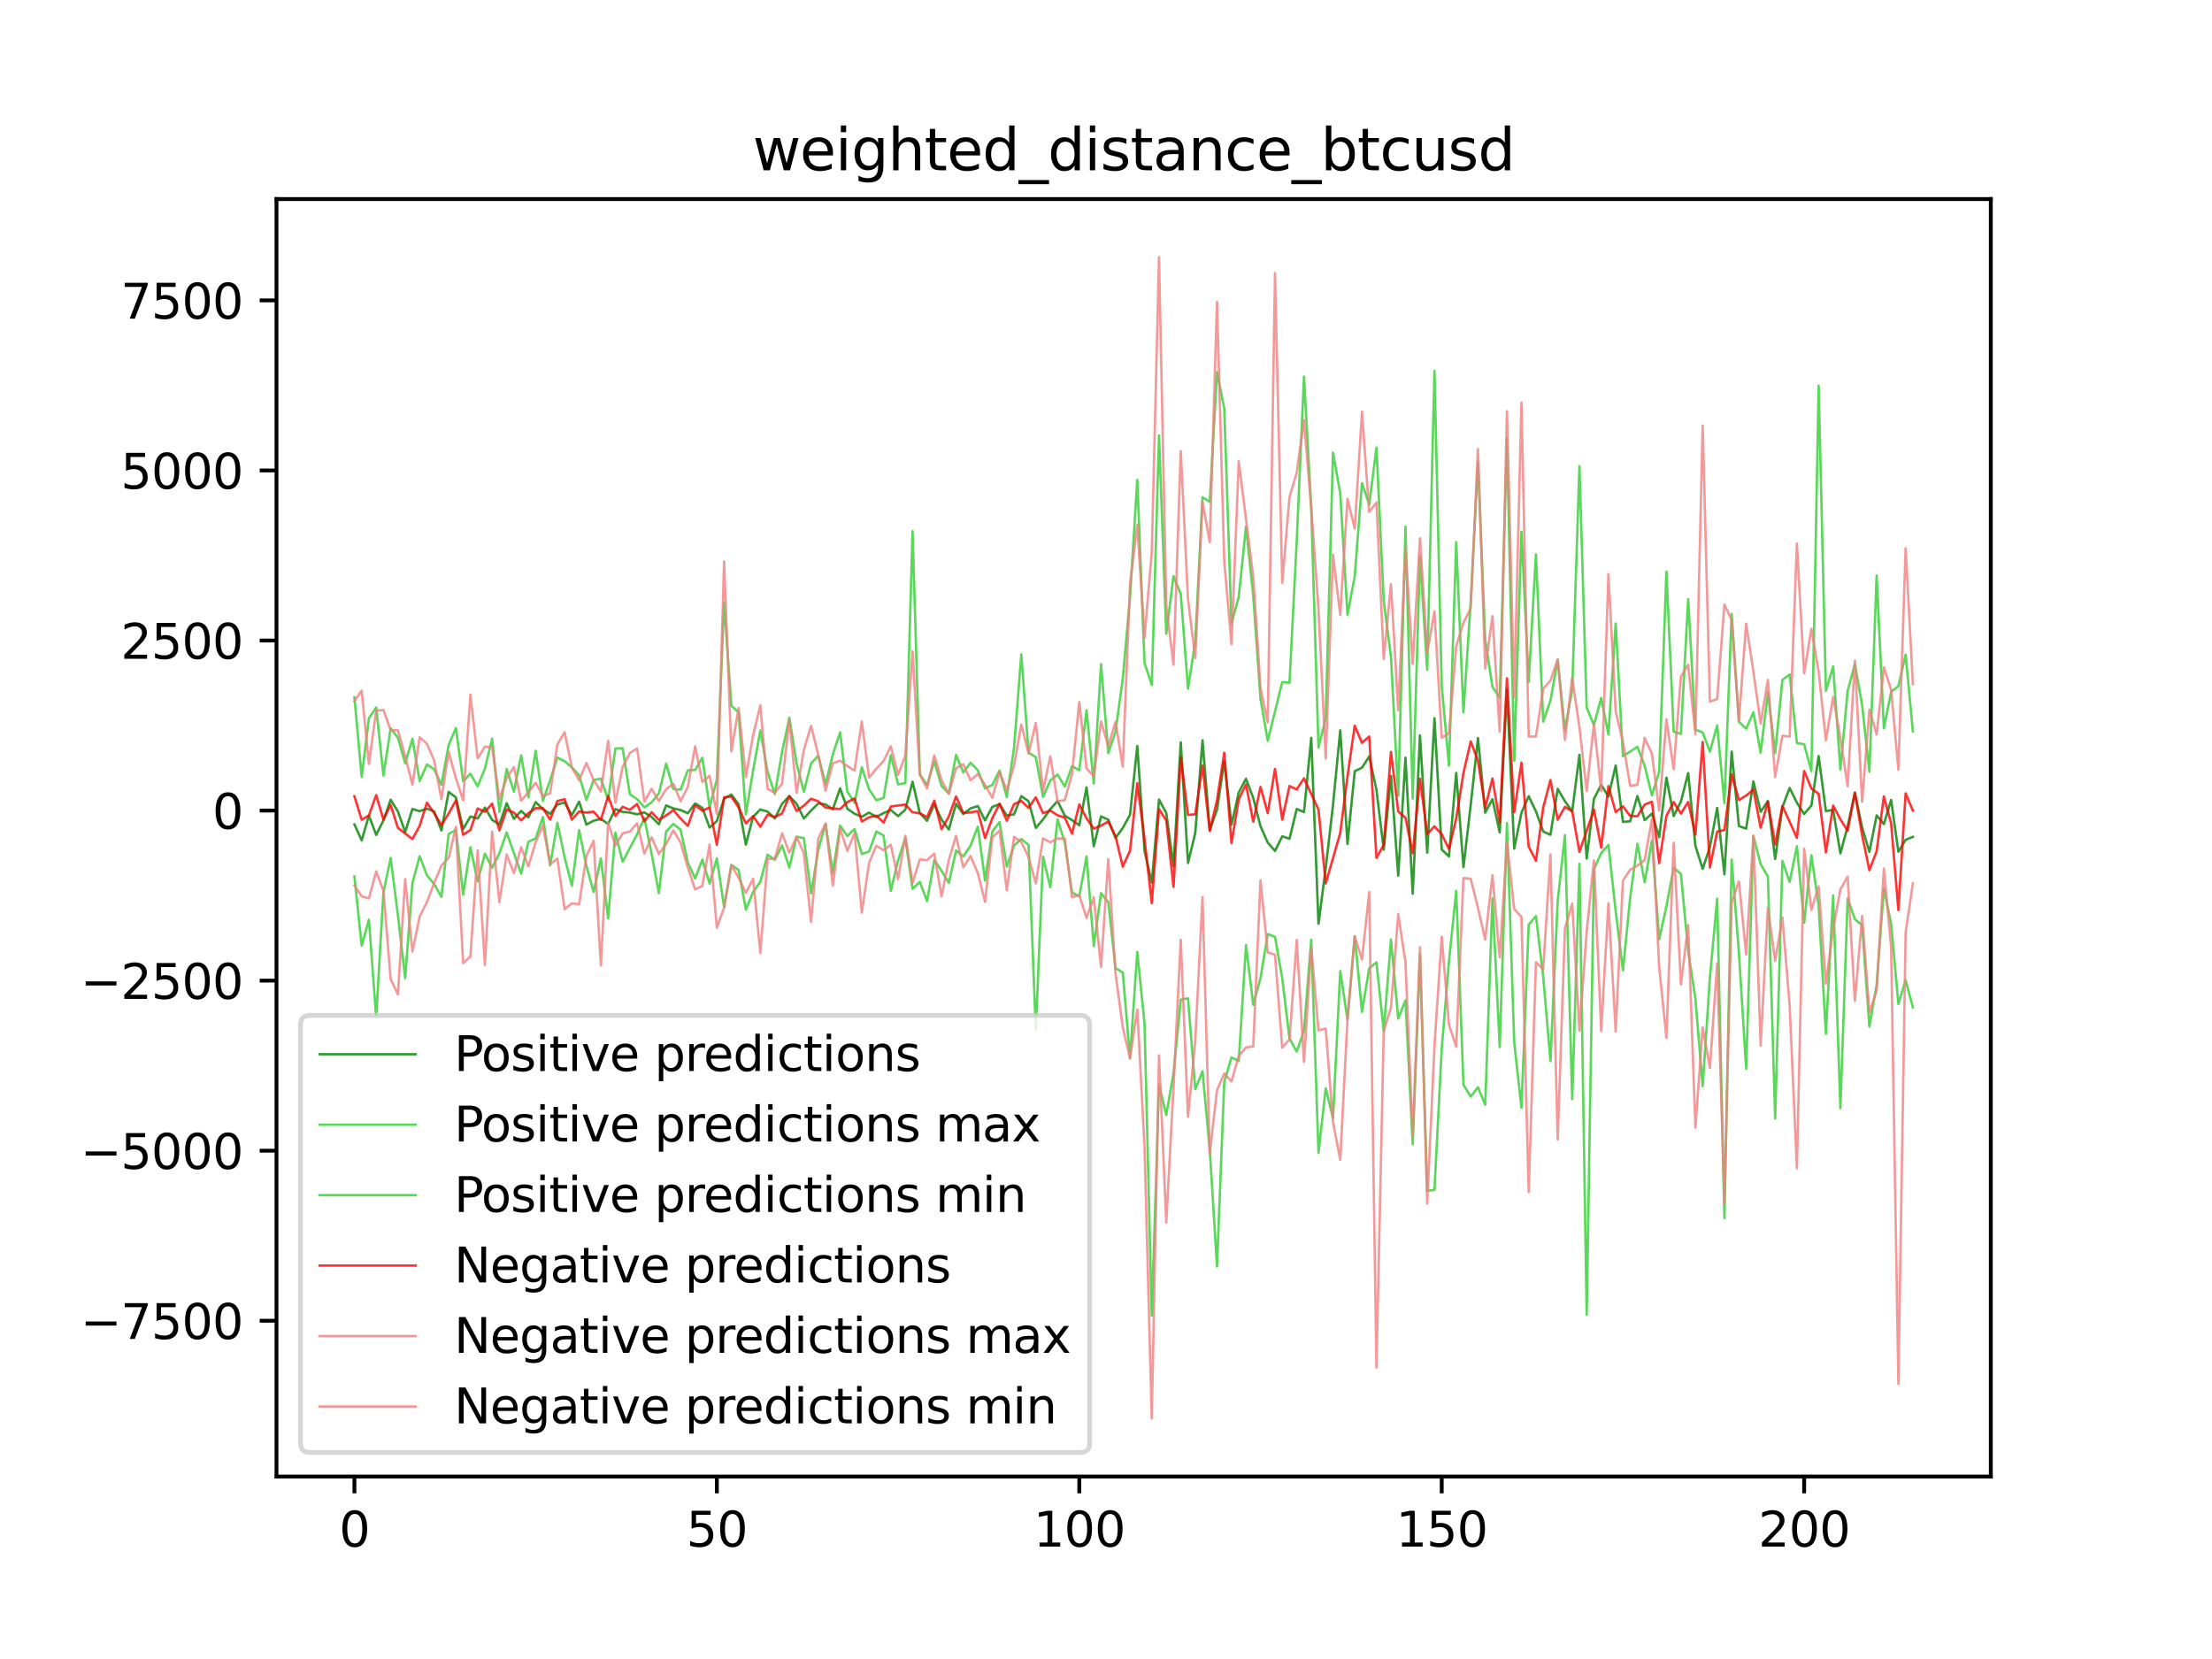 <?xml version="1.0" encoding="utf-8" standalone="no"?>
<!DOCTYPE svg PUBLIC "-//W3C//DTD SVG 1.1//EN"
  "http://www.w3.org/Graphics/SVG/1.1/DTD/svg11.dtd">
<svg xmlns:xlink="http://www.w3.org/1999/xlink" width="460.8pt" height="345.6pt" viewBox="0 0 460.8 345.6" xmlns="http://www.w3.org/2000/svg" version="1.1">
 <defs>
  <style type="text/css">*{stroke-linejoin: round; stroke-linecap: butt}</style>
 </defs>
 <g id="figure_1">
  <g id="patch_1">
   <path d="M 0 345.6 
L 460.8 345.6 
L 460.8 0 
L 0 0 
z
" style="fill: #ffffff"/>
  </g>
  <g id="axes_1">
   <g id="patch_2">
    <path d="M 57.6 307.584 
L 414.72 307.584 
L 414.72 41.472 
L 57.6 41.472 
z
" style="fill: #ffffff"/>
   </g>
   <g id="matplotlib.axis_1">
    <g id="xtick_1">
     <g id="line2d_1">
      <defs>
       <path id="m2bf36fb8ef" d="M 0 0 
L 0 3.5 
" style="stroke: #000000; stroke-width: 0.8"/>
      </defs>
      <g>
       <use xlink:href="#m2bf36fb8ef" x="73.833" y="307.584" style="stroke: #000000; stroke-width: 0.8"/>
      </g>
     </g>
     <g id="text_1">
      <!-- 0 -->
      <g transform="translate(70.651 322.182) scale(0.1 -0.1)">
       <defs>
        <path id="DejaVuSans-30" d="M 2034 4250 
Q 1547 4250 1301 3770 
Q 1056 3291 1056 2328 
Q 1056 1369 1301 889 
Q 1547 409 2034 409 
Q 2525 409 2770 889 
Q 3016 1369 3016 2328 
Q 3016 3291 2770 3770 
Q 2525 4250 2034 4250 
z
M 2034 4750 
Q 2819 4750 3233 4129 
Q 3647 3509 3647 2328 
Q 3647 1150 3233 529 
Q 2819 -91 2034 -91 
Q 1250 -91 836 529 
Q 422 1150 422 2328 
Q 422 3509 836 4129 
Q 1250 4750 2034 4750 
z
" transform="scale(0.016)"/>
       </defs>
       <use xlink:href="#DejaVuSans-30"/>
      </g>
     </g>
    </g>
    <g id="xtick_2">
     <g id="line2d_2">
      <g>
       <use xlink:href="#m2bf36fb8ef" x="149.334" y="307.584" style="stroke: #000000; stroke-width: 0.8"/>
      </g>
     </g>
     <g id="text_2">
      <!-- 50 -->
      <g transform="translate(142.971 322.182) scale(0.1 -0.1)">
       <defs>
        <path id="DejaVuSans-35" d="M 691 4666 
L 3169 4666 
L 3169 4134 
L 1269 4134 
L 1269 2991 
Q 1406 3038 1543 3061 
Q 1681 3084 1819 3084 
Q 2600 3084 3056 2656 
Q 3513 2228 3513 1497 
Q 3513 744 3044 326 
Q 2575 -91 1722 -91 
Q 1428 -91 1123 -41 
Q 819 9 494 109 
L 494 744 
Q 775 591 1075 516 
Q 1375 441 1709 441 
Q 2250 441 2565 725 
Q 2881 1009 2881 1497 
Q 2881 1984 2565 2268 
Q 2250 2553 1709 2553 
Q 1456 2553 1204 2497 
Q 953 2441 691 2322 
L 691 4666 
z
" transform="scale(0.016)"/>
       </defs>
       <use xlink:href="#DejaVuSans-35"/>
       <use xlink:href="#DejaVuSans-30" x="63.623"/>
      </g>
     </g>
    </g>
    <g id="xtick_3">
     <g id="line2d_3">
      <g>
       <use xlink:href="#m2bf36fb8ef" x="224.835" y="307.584" style="stroke: #000000; stroke-width: 0.8"/>
      </g>
     </g>
     <g id="text_3">
      <!-- 100 -->
      <g transform="translate(215.291 322.182) scale(0.1 -0.1)">
       <defs>
        <path id="DejaVuSans-31" d="M 794 531 
L 1825 531 
L 1825 4091 
L 703 3866 
L 703 4441 
L 1819 4666 
L 2450 4666 
L 2450 531 
L 3481 531 
L 3481 0 
L 794 0 
L 794 531 
z
" transform="scale(0.016)"/>
       </defs>
       <use xlink:href="#DejaVuSans-31"/>
       <use xlink:href="#DejaVuSans-30" x="63.623"/>
       <use xlink:href="#DejaVuSans-30" x="127.246"/>
      </g>
     </g>
    </g>
    <g id="xtick_4">
     <g id="line2d_4">
      <g>
       <use xlink:href="#m2bf36fb8ef" x="300.336" y="307.584" style="stroke: #000000; stroke-width: 0.8"/>
      </g>
     </g>
     <g id="text_4">
      <!-- 150 -->
      <g transform="translate(290.792 322.182) scale(0.1 -0.1)">
       <use xlink:href="#DejaVuSans-31"/>
       <use xlink:href="#DejaVuSans-35" x="63.623"/>
       <use xlink:href="#DejaVuSans-30" x="127.246"/>
      </g>
     </g>
    </g>
    <g id="xtick_5">
     <g id="line2d_5">
      <g>
       <use xlink:href="#m2bf36fb8ef" x="375.837" y="307.584" style="stroke: #000000; stroke-width: 0.8"/>
      </g>
     </g>
     <g id="text_5">
      <!-- 200 -->
      <g transform="translate(366.293 322.182) scale(0.1 -0.1)">
       <defs>
        <path id="DejaVuSans-32" d="M 1228 531 
L 3431 531 
L 3431 0 
L 469 0 
L 469 531 
Q 828 903 1448 1529 
Q 2069 2156 2228 2338 
Q 2531 2678 2651 2914 
Q 2772 3150 2772 3378 
Q 2772 3750 2511 3984 
Q 2250 4219 1831 4219 
Q 1534 4219 1204 4116 
Q 875 4013 500 3803 
L 500 4441 
Q 881 4594 1212 4672 
Q 1544 4750 1819 4750 
Q 2544 4750 2975 4387 
Q 3406 4025 3406 3419 
Q 3406 3131 3298 2873 
Q 3191 2616 2906 2266 
Q 2828 2175 2409 1742 
Q 1991 1309 1228 531 
z
" transform="scale(0.016)"/>
       </defs>
       <use xlink:href="#DejaVuSans-32"/>
       <use xlink:href="#DejaVuSans-30" x="63.623"/>
       <use xlink:href="#DejaVuSans-30" x="127.246"/>
      </g>
     </g>
    </g>
   </g>
   <g id="matplotlib.axis_2">
    <g id="ytick_1">
     <g id="line2d_6">
      <defs>
       <path id="mb55b84983c" d="M 0 0 
L -3.5 0 
" style="stroke: #000000; stroke-width: 0.8"/>
      </defs>
      <g>
       <use xlink:href="#mb55b84983c" x="57.6" y="275.13" style="stroke: #000000; stroke-width: 0.8"/>
      </g>
     </g>
     <g id="text_6">
      <!-- −7500 -->
      <g transform="translate(16.77 278.929) scale(0.1 -0.1)">
       <defs>
        <path id="DejaVuSans-2212" d="M 678 2272 
L 4684 2272 
L 4684 1741 
L 678 1741 
L 678 2272 
z
" transform="scale(0.016)"/>
        <path id="DejaVuSans-37" d="M 525 4666 
L 3525 4666 
L 3525 4397 
L 1831 0 
L 1172 0 
L 2766 4134 
L 525 4134 
L 525 4666 
z
" transform="scale(0.016)"/>
       </defs>
       <use xlink:href="#DejaVuSans-2212"/>
       <use xlink:href="#DejaVuSans-37" x="83.789"/>
       <use xlink:href="#DejaVuSans-35" x="147.412"/>
       <use xlink:href="#DejaVuSans-30" x="211.035"/>
       <use xlink:href="#DejaVuSans-30" x="274.658"/>
      </g>
     </g>
    </g>
    <g id="ytick_2">
     <g id="line2d_7">
      <g>
       <use xlink:href="#mb55b84983c" x="57.6" y="239.705" style="stroke: #000000; stroke-width: 0.8"/>
      </g>
     </g>
     <g id="text_7">
      <!-- −5000 -->
      <g transform="translate(16.77 243.504) scale(0.1 -0.1)">
       <use xlink:href="#DejaVuSans-2212"/>
       <use xlink:href="#DejaVuSans-35" x="83.789"/>
       <use xlink:href="#DejaVuSans-30" x="147.412"/>
       <use xlink:href="#DejaVuSans-30" x="211.035"/>
       <use xlink:href="#DejaVuSans-30" x="274.658"/>
      </g>
     </g>
    </g>
    <g id="ytick_3">
     <g id="line2d_8">
      <g>
       <use xlink:href="#mb55b84983c" x="57.6" y="204.28" style="stroke: #000000; stroke-width: 0.8"/>
      </g>
     </g>
     <g id="text_8">
      <!-- −2500 -->
      <g transform="translate(16.77 208.079) scale(0.1 -0.1)">
       <use xlink:href="#DejaVuSans-2212"/>
       <use xlink:href="#DejaVuSans-32" x="83.789"/>
       <use xlink:href="#DejaVuSans-35" x="147.412"/>
       <use xlink:href="#DejaVuSans-30" x="211.035"/>
       <use xlink:href="#DejaVuSans-30" x="274.658"/>
      </g>
     </g>
    </g>
    <g id="ytick_4">
     <g id="line2d_9">
      <g>
       <use xlink:href="#mb55b84983c" x="57.6" y="168.855" style="stroke: #000000; stroke-width: 0.8"/>
      </g>
     </g>
     <g id="text_9">
      <!-- 0 -->
      <g transform="translate(44.237 172.654) scale(0.1 -0.1)">
       <use xlink:href="#DejaVuSans-30"/>
      </g>
     </g>
    </g>
    <g id="ytick_5">
     <g id="line2d_10">
      <g>
       <use xlink:href="#mb55b84983c" x="57.6" y="133.43" style="stroke: #000000; stroke-width: 0.8"/>
      </g>
     </g>
     <g id="text_10">
      <!-- 2500 -->
      <g transform="translate(25.15 137.229) scale(0.1 -0.1)">
       <use xlink:href="#DejaVuSans-32"/>
       <use xlink:href="#DejaVuSans-35" x="63.623"/>
       <use xlink:href="#DejaVuSans-30" x="127.246"/>
       <use xlink:href="#DejaVuSans-30" x="190.869"/>
      </g>
     </g>
    </g>
    <g id="ytick_6">
     <g id="line2d_11">
      <g>
       <use xlink:href="#mb55b84983c" x="57.6" y="98.005" style="stroke: #000000; stroke-width: 0.8"/>
      </g>
     </g>
     <g id="text_11">
      <!-- 5000 -->
      <g transform="translate(25.15 101.804) scale(0.1 -0.1)">
       <use xlink:href="#DejaVuSans-35"/>
       <use xlink:href="#DejaVuSans-30" x="63.623"/>
       <use xlink:href="#DejaVuSans-30" x="127.246"/>
       <use xlink:href="#DejaVuSans-30" x="190.869"/>
      </g>
     </g>
    </g>
    <g id="ytick_7">
     <g id="line2d_12">
      <g>
       <use xlink:href="#mb55b84983c" x="57.6" y="62.58" style="stroke: #000000; stroke-width: 0.8"/>
      </g>
     </g>
     <g id="text_12">
      <!-- 7500 -->
      <g transform="translate(25.15 66.379) scale(0.1 -0.1)">
       <use xlink:href="#DejaVuSans-37"/>
       <use xlink:href="#DejaVuSans-35" x="63.623"/>
       <use xlink:href="#DejaVuSans-30" x="127.246"/>
       <use xlink:href="#DejaVuSans-30" x="190.869"/>
      </g>
     </g>
    </g>
   </g>
   <g id="line2d_13">
    <path d="M 73.833 171.733 
L 75.343 175.072 
L 76.853 169.902 
L 78.363 173.924 
L 79.873 170.91 
L 81.383 166.595 
L 82.893 169.047 
L 84.403 173.327 
L 85.913 168.526 
L 87.423 168.991 
L 88.933 168.453 
L 90.443 169.045 
L 91.953 173.003 
L 93.463 164.981 
L 94.973 166.119 
L 96.483 172.707 
L 97.993 170.096 
L 99.503 170.495 
L 101.013 168.241 
L 102.523 170.798 
L 104.033 171.762 
L 105.543 167.344 
L 107.053 170.576 
L 108.563 168.94 
L 110.073 170.269 
L 111.583 167.095 
L 113.093 168.542 
L 114.603 169.538 
L 116.113 167.601 
L 117.623 167.178 
L 119.133 169.822 
L 120.643 166.995 
L 122.153 171.765 
L 123.663 170.971 
L 125.173 170.593 
L 126.683 171.644 
L 128.193 168.53 
L 129.704 169.139 
L 131.214 169.278 
L 132.724 169.632 
L 134.234 169.241 
L 135.744 170.183 
L 137.254 171.704 
L 138.764 167.791 
L 140.274 168.411 
L 141.784 168.747 
L 143.294 169.411 
L 144.804 167.377 
L 146.314 168.294 
L 147.824 172.397 
L 149.334 171.041 
L 150.844 166.385 
L 152.354 165.527 
L 153.864 167.549 
L 155.374 175.946 
L 156.884 170.146 
L 158.394 168.627 
L 159.904 169.077 
L 161.414 170.495 
L 162.924 167.44 
L 164.434 165.861 
L 165.944 167.451 
L 167.454 170.505 
L 168.964 168.85 
L 170.474 167.373 
L 171.984 167.569 
L 173.494 168.599 
L 175.004 164.242 
L 176.514 168.474 
L 178.024 169.517 
L 179.534 170.149 
L 181.044 169.278 
L 182.554 170.199 
L 184.064 169.379 
L 185.574 168.745 
L 187.084 170.016 
L 188.594 168.663 
L 190.104 162.858 
L 191.614 169.368 
L 193.124 170.99 
L 194.634 167.531 
L 196.144 170.734 
L 197.654 172.807 
L 199.164 167.441 
L 200.675 169.581 
L 202.185 168.393 
L 203.695 167.923 
L 205.205 170.904 
L 206.715 168.091 
L 208.225 167.519 
L 209.735 169.893 
L 211.245 169.642 
L 212.755 165.85 
L 214.265 166.901 
L 215.775 172.472 
L 217.285 170.703 
L 218.795 168.556 
L 220.305 166.87 
L 221.815 169.927 
L 223.325 170.834 
L 224.835 171.928 
L 226.345 164.028 
L 227.855 176.3 
L 229.365 170.076 
L 230.875 170.75 
L 232.385 174.564 
L 233.895 172.478 
L 235.405 169.735 
L 236.915 155.419 
L 238.425 177.268 
L 239.935 183.87 
L 241.445 166.566 
L 242.955 169.377 
L 244.465 180.454 
L 245.975 154.636 
L 247.485 179.774 
L 248.995 173.526 
L 250.505 154.209 
L 252.015 172.884 
L 253.525 168.672 
L 255.035 158.632 
L 256.545 171.784 
L 258.055 165.077 
L 259.565 162.228 
L 261.075 166.241 
L 262.585 172.114 
L 264.095 175.525 
L 265.605 177.257 
L 267.115 174.222 
L 268.625 174.733 
L 270.135 168.525 
L 271.645 169.163 
L 273.156 153.735 
L 274.666 192.432 
L 276.176 180.802 
L 277.686 167.745 
L 279.196 152.151 
L 280.706 175.804 
L 282.216 160.661 
L 283.726 159.917 
L 285.236 157.585 
L 286.746 164.581 
L 288.256 176.994 
L 289.766 161.624 
L 291.276 182.406 
L 292.786 157.846 
L 294.296 186.18 
L 295.806 153.205 
L 297.316 177.621 
L 298.826 149.622 
L 300.336 176.975 
L 301.846 178.405 
L 303.356 161.015 
L 304.866 180.645 
L 306.376 167.685 
L 307.886 153.741 
L 309.396 169.292 
L 310.906 166.48 
L 312.416 173.404 
L 313.926 143.594 
L 315.436 176.788 
L 316.946 169.309 
L 318.456 165.867 
L 319.966 169.029 
L 321.476 173.222 
L 322.986 173.9 
L 324.496 164.346 
L 326.006 166.914 
L 327.516 169.026 
L 329.026 157.233 
L 330.536 178.865 
L 332.046 166.418 
L 333.556 163.479 
L 335.066 165.937 
L 336.576 159.448 
L 338.086 171.219 
L 339.596 171.092 
L 341.106 165.832 
L 342.616 170.849 
L 344.127 169.482 
L 345.637 174.392 
L 347.147 161.996 
L 348.657 170.004 
L 350.167 166.962 
L 351.677 161.058 
L 353.187 176.239 
L 354.697 180.99 
L 356.207 176.438 
L 357.717 168.305 
L 359.227 182.133 
L 360.737 156.567 
L 362.247 172.09 
L 363.757 172.614 
L 365.267 162.783 
L 366.777 169.125 
L 368.287 166.857 
L 369.797 178.948 
L 371.307 168.149 
L 372.817 164.149 
L 374.327 167.228 
L 375.837 169.571 
L 377.347 167.802 
L 378.857 157.516 
L 380.367 168.965 
L 381.877 168.722 
L 383.387 177.769 
L 384.897 172.168 
L 386.407 165.185 
L 387.917 172.38 
L 389.427 177.476 
L 390.937 169.866 
L 392.447 171.664 
L 393.957 166.638 
L 395.467 177.437 
L 396.977 174.942 
L 398.487 174.338 
L 398.487 174.338 
" clip-path="url(#p74c825da2e)" style="fill: none; stroke: #008000; stroke-opacity: 0.8; stroke-width: 0.5; stroke-linecap: square"/>
   </g>
   <g id="line2d_14">
    <path d="M 73.833 145.249 
L 75.343 161.869 
L 76.853 149.618 
L 78.363 147.369 
L 79.873 161.575 
L 81.383 151.726 
L 82.893 153.672 
L 84.403 159.003 
L 85.913 153.873 
L 87.423 162.72 
L 88.933 159.258 
L 90.443 160.276 
L 91.953 163.481 
L 93.463 155.162 
L 94.973 151.667 
L 96.483 162.759 
L 97.993 161.165 
L 99.503 163.825 
L 101.013 160.108 
L 102.523 153.877 
L 104.033 169.122 
L 105.543 160.205 
L 107.053 164.908 
L 108.563 157.353 
L 110.073 166.116 
L 111.583 156.414 
L 113.093 166.845 
L 114.603 162.53 
L 116.113 157.823 
L 117.623 158.567 
L 119.133 159.873 
L 120.643 161.523 
L 122.153 166.65 
L 123.663 162.503 
L 125.173 162.212 
L 126.683 166.614 
L 128.193 155.929 
L 129.704 155.868 
L 131.214 165.466 
L 132.724 166.475 
L 134.234 168.182 
L 135.744 167.136 
L 137.254 165.298 
L 138.764 159.077 
L 140.274 164.378 
L 141.784 164.506 
L 143.294 160.462 
L 144.804 160.393 
L 146.314 157.861 
L 147.824 168.18 
L 149.334 162.372 
L 150.844 125.513 
L 152.354 146.999 
L 153.864 148.415 
L 155.374 169.658 
L 156.884 160.541 
L 158.394 152.167 
L 159.904 160.789 
L 161.414 165.417 
L 162.924 156.648 
L 164.434 149.53 
L 165.944 159.034 
L 167.454 164.939 
L 168.964 159.024 
L 170.474 157.412 
L 171.984 163.406 
L 173.494 157.161 
L 175.004 152.555 
L 176.514 164.916 
L 178.024 167.229 
L 179.534 159.84 
L 181.044 164.438 
L 182.554 166.707 
L 184.064 166.224 
L 185.574 157.301 
L 187.084 163.393 
L 188.594 163.144 
L 190.104 110.647 
L 191.614 161.294 
L 193.124 163.551 
L 194.634 158.609 
L 196.144 163.733 
L 197.654 165.277 
L 199.164 157.292 
L 200.675 160.913 
L 202.185 158.892 
L 203.695 160.465 
L 205.205 164.24 
L 206.715 163.515 
L 208.225 160.524 
L 209.735 166.036 
L 211.245 155.749 
L 212.755 136.294 
L 214.265 156.781 
L 215.775 157.728 
L 217.285 166.007 
L 218.795 162.579 
L 220.305 161.353 
L 221.815 163.862 
L 223.325 159.62 
L 224.835 160.442 
L 226.345 147.955 
L 227.855 163.24 
L 229.365 138.365 
L 230.875 156.889 
L 232.385 152.393 
L 233.895 141.408 
L 235.405 124.427 
L 236.915 99.973 
L 238.425 138.083 
L 239.935 142.675 
L 241.445 90.725 
L 242.955 132.016 
L 244.465 119.999 
L 245.975 123.744 
L 247.485 143.474 
L 248.995 133.606 
L 250.505 103.578 
L 252.015 104.544 
L 253.525 77.526 
L 255.035 85.085 
L 256.545 129.935 
L 258.055 124.334 
L 259.565 109.657 
L 261.075 124.077 
L 262.585 145.563 
L 264.095 154.313 
L 267.115 142.105 
L 268.625 142.218 
L 270.135 112.664 
L 271.645 78.457 
L 273.156 105.847 
L 274.666 155.718 
L 276.176 149.525 
L 277.686 94.304 
L 279.196 102.75 
L 280.706 128.074 
L 282.216 120.041 
L 283.726 100.65 
L 285.236 105.088 
L 286.746 93.247 
L 288.256 125.2 
L 289.766 136.852 
L 291.276 165.751 
L 292.786 109.71 
L 294.296 166.357 
L 295.806 115.9 
L 297.316 139.541 
L 298.826 77.26 
L 300.336 142.88 
L 301.846 159.491 
L 303.356 112.919 
L 304.866 148.417 
L 306.376 125.303 
L 307.886 96.271 
L 309.396 133.297 
L 310.906 143.098 
L 312.416 145.341 
L 313.926 91.336 
L 315.436 158.475 
L 316.946 110.764 
L 318.456 142.029 
L 319.966 115.472 
L 321.476 150.33 
L 322.986 145.959 
L 324.496 137.443 
L 326.006 152.071 
L 327.516 143.652 
L 329.026 97.114 
L 330.536 147.404 
L 332.046 151.039 
L 333.556 145.405 
L 335.066 153.01 
L 336.576 129.877 
L 338.086 157.529 
L 341.106 155.579 
L 342.616 159.543 
L 344.127 165.702 
L 345.637 160.753 
L 347.147 119.076 
L 348.657 152.433 
L 350.167 152.886 
L 351.677 124.808 
L 353.187 151.986 
L 354.697 152.595 
L 356.207 156.585 
L 357.717 151.105 
L 359.227 167.306 
L 360.737 127.867 
L 362.247 150.37 
L 363.757 151.785 
L 365.267 148.408 
L 366.777 156.794 
L 368.287 144.244 
L 369.797 156.896 
L 371.307 141.622 
L 372.817 140.509 
L 374.327 154.776 
L 375.837 155.057 
L 377.347 160.64 
L 378.857 80.356 
L 380.367 143.912 
L 381.877 138.83 
L 383.387 160.318 
L 384.897 143.946 
L 386.407 138.35 
L 387.917 146.907 
L 389.427 160.774 
L 390.937 119.889 
L 392.447 151.738 
L 393.957 144.122 
L 395.467 142.941 
L 396.977 136.383 
L 398.487 152.371 
L 398.487 152.371 
" clip-path="url(#p74c825da2e)" style="fill: none; stroke: #32cd32; stroke-opacity: 0.8; stroke-width: 0.5; stroke-linecap: square"/>
   </g>
   <g id="line2d_15">
    <path d="M 73.833 182.567 
L 75.343 197.006 
L 76.853 191.578 
L 78.363 211.959 
L 79.873 185.943 
L 81.383 178.733 
L 82.893 190.658 
L 84.403 203.754 
L 85.913 183.996 
L 87.423 178.352 
L 88.933 182.337 
L 90.443 184.16 
L 91.953 186.828 
L 93.463 173.712 
L 94.973 172.897 
L 96.483 186.373 
L 97.993 176.502 
L 99.503 183.604 
L 101.013 177.828 
L 102.523 180.776 
L 104.033 177.747 
L 105.543 173.41 
L 108.563 182.001 
L 110.073 175.341 
L 111.583 174.684 
L 113.093 170.211 
L 114.603 180.278 
L 116.113 171.393 
L 117.623 178.634 
L 119.133 184.507 
L 120.643 172.945 
L 122.153 180.354 
L 123.663 185.838 
L 125.173 178.816 
L 126.683 191.289 
L 128.193 173.452 
L 129.704 179.506 
L 132.724 173.798 
L 134.234 170.403 
L 135.744 177.887 
L 137.254 186.052 
L 138.764 173.23 
L 140.274 171.639 
L 141.784 172.859 
L 143.294 179.717 
L 144.804 183.013 
L 146.314 179.076 
L 147.824 184.069 
L 149.334 178.805 
L 150.844 188.993 
L 152.354 180.191 
L 153.864 181.226 
L 155.374 189.49 
L 156.884 185.829 
L 158.394 183.698 
L 159.904 178.05 
L 161.414 179.115 
L 162.924 176.1 
L 164.434 180.732 
L 165.944 174.306 
L 167.454 174.594 
L 168.964 186.122 
L 170.474 177.008 
L 171.984 171.619 
L 173.494 181.828 
L 175.004 171.98 
L 176.514 174.168 
L 178.024 172.691 
L 179.534 177.905 
L 181.044 177.369 
L 182.554 173.22 
L 184.064 174.06 
L 185.574 185.594 
L 187.084 179.229 
L 188.594 174.64 
L 190.104 185.155 
L 191.614 183.717 
L 193.124 187.709 
L 194.634 179.176 
L 196.144 181.398 
L 197.654 183.925 
L 199.164 177.173 
L 200.675 178.407 
L 202.185 176.145 
L 203.695 172.209 
L 205.205 183.455 
L 206.715 173.204 
L 208.225 171.257 
L 209.735 180.536 
L 211.245 176.141 
L 212.755 174.793 
L 214.265 176.005 
L 215.775 214.628 
L 217.285 178.472 
L 218.795 184.821 
L 220.305 170.696 
L 221.815 175.469 
L 223.325 185.931 
L 224.835 186.748 
L 226.345 178.408 
L 227.855 197.082 
L 229.365 186.056 
L 230.875 187.942 
L 232.385 201.693 
L 233.895 202.589 
L 235.405 220.463 
L 236.915 198.307 
L 238.425 213.215 
L 239.935 274.082 
L 241.445 226.016 
L 242.955 232.295 
L 244.465 223.567 
L 245.975 208.237 
L 247.485 207.984 
L 248.995 226.906 
L 250.505 223.17 
L 252.015 239.47 
L 253.525 263.821 
L 255.035 225.365 
L 256.545 220.287 
L 258.055 221.04 
L 259.565 196.881 
L 261.075 209.324 
L 262.585 203.74 
L 264.095 194.582 
L 265.605 195.161 
L 267.115 203.818 
L 268.625 216.31 
L 270.135 219.057 
L 271.645 214.71 
L 273.156 195.749 
L 274.666 240.143 
L 276.176 226.714 
L 277.686 232.909 
L 279.196 202.284 
L 280.706 212.39 
L 282.216 195.014 
L 283.726 210.783 
L 285.236 201.705 
L 286.746 200.481 
L 288.256 214.771 
L 289.766 195.724 
L 291.276 212.193 
L 292.786 208.388 
L 294.296 238.371 
L 295.806 198.861 
L 297.316 248.101 
L 298.826 247.852 
L 300.336 218.53 
L 301.846 200.279 
L 303.356 185.569 
L 304.866 225.976 
L 306.376 228.449 
L 307.886 226.504 
L 309.396 230.144 
L 310.906 187.156 
L 312.416 218.13 
L 313.926 171.443 
L 315.436 217.134 
L 316.946 230.761 
L 318.456 192.625 
L 319.966 190.861 
L 321.476 203.402 
L 322.986 221.074 
L 324.496 187.706 
L 326.006 173.967 
L 327.516 228.971 
L 329.026 179.952 
L 330.536 273.894 
L 332.046 181.083 
L 333.556 177.733 
L 335.066 176.008 
L 336.576 189.793 
L 338.086 202.17 
L 339.596 186.995 
L 341.106 175.765 
L 342.616 183.796 
L 344.127 175.121 
L 345.637 195.688 
L 347.147 188.783 
L 348.657 180.765 
L 350.167 182.066 
L 351.677 198.042 
L 353.187 208.1 
L 354.697 226.274 
L 356.207 203.66 
L 357.717 187.217 
L 359.227 253.784 
L 360.737 179.054 
L 362.247 198.467 
L 363.757 222.636 
L 365.267 174.186 
L 366.777 180.021 
L 368.287 182.608 
L 369.797 233.017 
L 371.307 179.317 
L 372.817 183.723 
L 374.327 176.282 
L 375.837 192.258 
L 377.347 178.17 
L 378.857 188.728 
L 380.367 215.338 
L 381.877 186.534 
L 383.387 230.863 
L 384.897 187.181 
L 386.407 191.486 
L 387.917 192.761 
L 389.427 213.879 
L 390.937 205.127 
L 392.447 185.069 
L 393.957 192.474 
L 395.467 209.139 
L 396.977 204.212 
L 398.487 209.848 
L 398.487 209.848 
" clip-path="url(#p74c825da2e)" style="fill: none; stroke: #32cd32; stroke-opacity: 0.8; stroke-width: 0.5; stroke-linecap: square"/>
   </g>
   <g id="line2d_16">
    <path d="M 73.833 165.881 
L 75.343 170.767 
L 76.853 169.879 
L 78.363 165.651 
L 79.873 170.727 
L 81.383 167.685 
L 82.893 172.459 
L 85.913 174.783 
L 87.423 172.036 
L 88.933 167.225 
L 90.443 169.376 
L 91.953 171.884 
L 93.463 169.486 
L 94.973 166.744 
L 96.483 173.9 
L 97.993 172.903 
L 99.503 168.43 
L 101.013 169.118 
L 102.523 167.415 
L 104.033 172.982 
L 105.543 168.603 
L 107.053 169.293 
L 108.563 170.902 
L 110.073 169.422 
L 111.583 168.367 
L 113.093 168.358 
L 114.603 170.732 
L 116.113 166.877 
L 117.623 166.476 
L 119.133 170.749 
L 120.643 169.05 
L 122.153 169.286 
L 123.663 169.079 
L 125.173 170.816 
L 126.683 165.832 
L 128.193 169.97 
L 129.704 168.068 
L 131.214 168.688 
L 132.724 167.485 
L 134.234 171.083 
L 135.744 169.202 
L 137.254 170.792 
L 138.764 169.872 
L 140.274 168.757 
L 141.784 170.529 
L 143.294 172.04 
L 144.804 167.76 
L 146.314 168.888 
L 147.824 168.217 
L 149.334 176.02 
L 150.844 166.102 
L 152.354 165.946 
L 153.864 168.19 
L 155.374 171.529 
L 156.884 170.02 
L 158.394 172.222 
L 159.904 169.708 
L 161.414 170.192 
L 162.924 169.455 
L 164.434 165.843 
L 165.944 168.933 
L 167.454 167.843 
L 168.964 166.393 
L 170.474 166.929 
L 171.984 168.25 
L 175.004 168.545 
L 176.514 167.106 
L 178.024 166.334 
L 179.534 171.144 
L 181.044 170.251 
L 182.554 169.906 
L 184.064 171.349 
L 185.574 168.01 
L 188.594 167.605 
L 190.104 169.213 
L 191.614 169.418 
L 193.124 170.215 
L 194.634 166.777 
L 196.144 172.737 
L 197.654 170.103 
L 199.164 165.912 
L 200.675 169.374 
L 202.185 169.23 
L 203.695 168.967 
L 205.205 174.584 
L 206.715 170.459 
L 208.225 167.444 
L 209.735 170.977 
L 211.245 167.515 
L 212.755 166.843 
L 214.265 168.29 
L 215.775 166.103 
L 217.285 169.401 
L 218.795 168.855 
L 220.305 169.84 
L 221.815 170.316 
L 223.325 173.647 
L 224.835 167.587 
L 226.345 170.461 
L 227.855 172.63 
L 229.365 171.979 
L 230.875 171.15 
L 232.385 174.191 
L 233.895 180.54 
L 235.405 177.234 
L 236.915 163.168 
L 238.425 174.783 
L 239.935 188.156 
L 241.445 168.544 
L 242.955 170.911 
L 244.465 184.746 
L 245.975 157.797 
L 247.485 169.76 
L 248.995 169.635 
L 250.505 159.51 
L 252.015 173.125 
L 253.525 166.709 
L 255.035 156.804 
L 256.545 175.64 
L 258.055 166.516 
L 259.565 163.396 
L 261.075 171.192 
L 262.585 163.93 
L 264.095 169.381 
L 265.605 160.202 
L 267.115 170.741 
L 268.625 163.746 
L 270.135 164.437 
L 271.645 162.146 
L 274.666 168.65 
L 276.176 184.034 
L 279.196 173.526 
L 280.706 161.766 
L 282.216 151.169 
L 283.726 154.742 
L 285.236 153.43 
L 286.746 178.71 
L 288.256 176.018 
L 289.766 156.641 
L 291.276 169.052 
L 292.786 170.35 
L 294.296 177.771 
L 295.806 162.234 
L 297.316 173.726 
L 298.826 172.146 
L 300.336 173.791 
L 301.846 176.869 
L 303.356 170.525 
L 304.866 161.029 
L 306.376 154.452 
L 307.886 158.461 
L 309.396 168.261 
L 310.906 162.166 
L 312.416 171.304 
L 313.926 141.31 
L 315.436 169.22 
L 316.946 158.893 
L 318.456 176.352 
L 319.966 179.305 
L 321.476 168.248 
L 322.986 162.501 
L 324.496 170.771 
L 326.006 168.088 
L 327.516 169 
L 329.026 177.453 
L 332.046 168.673 
L 333.556 176.559 
L 335.066 163.775 
L 336.576 169.181 
L 338.086 167.967 
L 339.596 169.979 
L 341.106 170.027 
L 342.616 167.618 
L 344.127 167.012 
L 345.637 179.808 
L 347.147 169.956 
L 348.657 167.094 
L 350.167 169.484 
L 351.677 167.07 
L 353.187 173.875 
L 354.697 154.568 
L 356.207 180.717 
L 357.717 173.261 
L 359.227 172.906 
L 360.737 161.311 
L 362.247 166.658 
L 363.757 165.739 
L 365.267 164.495 
L 366.777 172.419 
L 368.287 167.045 
L 369.797 175.944 
L 371.307 167.89 
L 374.327 174.536 
L 375.837 160.633 
L 377.347 164.264 
L 378.857 165.364 
L 380.367 177.56 
L 381.877 167.816 
L 383.387 170.698 
L 384.897 173.072 
L 386.407 165.1 
L 387.917 174.018 
L 389.427 181.272 
L 390.937 177.322 
L 392.447 165.926 
L 393.957 171.524 
L 395.467 189.585 
L 396.977 165.276 
L 398.487 168.881 
L 398.487 168.881 
" clip-path="url(#p74c825da2e)" style="fill: none; stroke: #ff0000; stroke-opacity: 0.8; stroke-width: 0.5; stroke-linecap: square"/>
   </g>
   <g id="line2d_17">
    <path d="M 73.833 146.069 
L 75.343 143.876 
L 76.853 159.126 
L 78.363 148.069 
L 79.873 147.91 
L 81.383 152.096 
L 82.893 152.143 
L 84.403 157.507 
L 85.913 163.467 
L 87.423 153.582 
L 88.933 154.939 
L 90.443 158.39 
L 91.953 166.45 
L 93.463 156.594 
L 94.973 162.156 
L 96.483 166.711 
L 97.993 144.715 
L 99.503 157.981 
L 101.013 155.559 
L 102.523 155.605 
L 104.033 166.412 
L 105.543 162.112 
L 107.053 159.818 
L 108.563 166.801 
L 110.073 165.042 
L 111.583 163.082 
L 113.093 165.802 
L 114.603 165.281 
L 116.113 155.071 
L 117.623 152.534 
L 119.133 159.873 
L 120.643 162.545 
L 122.153 158.952 
L 123.663 162.491 
L 125.173 164.888 
L 126.683 154.347 
L 128.193 167.212 
L 129.704 159.788 
L 131.214 156.883 
L 132.724 155.913 
L 134.234 167 
L 135.744 164.315 
L 137.254 166.88 
L 138.764 164.405 
L 140.274 163.28 
L 141.784 166.907 
L 143.294 163.905 
L 144.804 155.474 
L 146.314 162.876 
L 147.824 161.626 
L 149.334 169.624 
L 150.844 116.94 
L 152.354 156.523 
L 153.864 147.489 
L 155.374 161.876 
L 156.884 153.165 
L 158.394 146.947 
L 159.904 164.329 
L 161.414 165.137 
L 162.924 163.269 
L 164.434 149.999 
L 165.944 165.151 
L 167.454 156.229 
L 168.964 151.199 
L 170.474 157.304 
L 171.984 164.723 
L 173.494 159.001 
L 175.004 158.459 
L 176.514 159.596 
L 178.024 160.505 
L 179.534 150.316 
L 181.044 161.989 
L 182.554 160.159 
L 184.064 158.512 
L 185.574 155.473 
L 187.084 161.401 
L 188.594 157.437 
L 190.104 135.723 
L 191.614 161.353 
L 193.124 164.259 
L 194.634 157.36 
L 196.144 162.557 
L 197.654 165.374 
L 199.164 160.012 
L 200.675 159.216 
L 202.185 162.551 
L 203.695 161.247 
L 205.205 163.508 
L 206.715 166.186 
L 208.225 160.847 
L 209.735 164.625 
L 211.245 159.464 
L 212.755 150.934 
L 214.265 156.939 
L 215.775 150.637 
L 217.285 164.777 
L 218.795 157.569 
L 220.305 166.913 
L 221.815 166.693 
L 223.325 161.193 
L 224.835 146.242 
L 226.345 160.089 
L 227.855 161.675 
L 229.365 150.303 
L 230.875 155.415 
L 232.385 150.403 
L 233.895 159.69 
L 235.405 121.744 
L 236.915 109.341 
L 238.425 132.819 
L 239.935 115.039 
L 241.445 53.568 
L 242.955 126.208 
L 244.465 138.491 
L 245.975 93.985 
L 247.485 124.859 
L 248.995 137.101 
L 250.505 104.569 
L 252.015 112.96 
L 253.525 62.914 
L 255.035 116.969 
L 256.545 134.175 
L 258.055 96.078 
L 261.075 120.161 
L 262.585 143.36 
L 264.095 150.503 
L 265.605 56.879 
L 267.115 121.419 
L 268.625 103.569 
L 270.135 98.463 
L 271.645 87.496 
L 273.156 105.792 
L 274.666 126.813 
L 276.176 158.012 
L 277.686 115.561 
L 279.196 128.075 
L 280.706 103.922 
L 282.216 110.115 
L 283.726 85.76 
L 285.236 106.641 
L 286.746 104.688 
L 288.256 137.274 
L 289.766 121.684 
L 291.276 147.954 
L 292.786 114.104 
L 294.296 138.299 
L 295.806 112.131 
L 297.316 135.955 
L 298.826 127.375 
L 300.336 153.655 
L 301.846 152.802 
L 303.356 134.621 
L 304.866 129.718 
L 306.376 126.731 
L 307.886 93.539 
L 309.396 139.264 
L 310.906 128.352 
L 312.416 152.456 
L 313.926 85.669 
L 315.436 145.29 
L 316.946 83.852 
L 318.456 153.445 
L 319.966 153.413 
L 321.476 143.462 
L 322.986 141.792 
L 324.496 137.363 
L 326.006 154.159 
L 327.516 141.234 
L 329.026 151.533 
L 330.536 164.771 
L 332.046 150.751 
L 333.556 164.785 
L 335.066 119.604 
L 336.576 148.22 
L 338.086 154.51 
L 339.596 163.724 
L 341.106 163.472 
L 342.616 153.711 
L 344.127 157.004 
L 345.637 168.805 
L 347.147 149.838 
L 348.657 160.251 
L 350.167 140.931 
L 351.677 138.476 
L 353.187 152.935 
L 354.697 88.664 
L 356.207 146.158 
L 357.717 145.64 
L 359.227 125.949 
L 360.737 129.125 
L 362.247 150.203 
L 363.757 129.902 
L 365.267 139.883 
L 366.777 150.729 
L 368.287 141.635 
L 369.797 161.892 
L 371.307 153.252 
L 372.817 153.463 
L 374.327 113.208 
L 375.837 140.256 
L 377.347 130.995 
L 378.857 139.936 
L 380.367 154.211 
L 381.877 145.192 
L 383.387 153.713 
L 384.897 163.782 
L 386.407 137.62 
L 387.917 167.029 
L 389.427 147.834 
L 390.937 153.009 
L 392.447 139.046 
L 393.957 143.648 
L 395.467 160.338 
L 396.977 114.209 
L 398.487 142.508 
L 398.487 142.508 
" clip-path="url(#p74c825da2e)" style="fill: none; stroke: #f08080; stroke-opacity: 0.8; stroke-width: 0.5; stroke-linecap: square"/>
   </g>
   <g id="line2d_18">
    <path d="M 73.833 184.451 
L 75.343 186.733 
L 76.853 187.137 
L 78.363 181.54 
L 79.873 185.573 
L 81.383 204.003 
L 82.893 207.137 
L 84.403 183.151 
L 85.913 198.245 
L 87.423 190.939 
L 88.933 187.938 
L 90.443 183.958 
L 91.953 180.318 
L 93.463 178.712 
L 94.973 172.236 
L 96.483 200.662 
L 97.993 199.275 
L 99.503 177.138 
L 101.013 201.043 
L 102.523 173.212 
L 104.033 187.96 
L 105.543 178.003 
L 107.053 181.898 
L 108.563 176.505 
L 110.073 180.475 
L 111.583 175.453 
L 113.093 171.991 
L 114.603 180.042 
L 116.113 178.858 
L 117.623 189.415 
L 119.133 188.173 
L 120.643 188.38 
L 122.153 178.352 
L 123.663 175.15 
L 125.173 201.133 
L 126.683 171.376 
L 128.193 176.131 
L 129.704 173.608 
L 131.214 173.238 
L 132.724 171.511 
L 134.234 177.821 
L 135.744 174.431 
L 137.254 177.915 
L 138.764 175.811 
L 140.274 172.988 
L 141.784 175.507 
L 143.294 180.756 
L 144.804 185.276 
L 146.314 184.538 
L 147.824 175.917 
L 149.334 193.279 
L 150.844 189.088 
L 152.354 180.244 
L 153.864 182.822 
L 155.374 186.022 
L 156.884 183.075 
L 158.394 198.517 
L 159.904 178.945 
L 161.414 178.86 
L 162.924 173.591 
L 164.434 177.63 
L 165.944 174.332 
L 167.454 177.727 
L 168.964 192.076 
L 170.474 174.657 
L 171.984 171.55 
L 173.494 184.471 
L 175.004 172.596 
L 176.514 177.254 
L 178.024 173.556 
L 179.534 190.112 
L 181.044 179.757 
L 182.554 176.186 
L 184.064 177.121 
L 185.574 175.978 
L 187.084 183.126 
L 188.594 174.106 
L 190.104 183.891 
L 191.614 179.037 
L 193.124 179.18 
L 194.634 177.8 
L 196.144 186.747 
L 197.654 179.139 
L 199.164 174.147 
L 200.675 180.682 
L 202.185 178.323 
L 203.695 181.884 
L 205.205 187.891 
L 206.715 174.465 
L 208.225 173.055 
L 209.735 185.438 
L 211.245 174.316 
L 212.755 175.429 
L 214.265 178.505 
L 215.775 184.029 
L 217.285 174.66 
L 218.795 175.458 
L 220.305 174.66 
L 221.815 174.702 
L 223.325 186.895 
L 224.835 186.475 
L 226.345 191.232 
L 227.855 186.933 
L 229.365 201.447 
L 230.875 178.973 
L 232.385 202.788 
L 233.895 213.975 
L 235.405 220.463 
L 236.915 210.315 
L 238.425 238.736 
L 239.935 295.488 
L 241.445 219.857 
L 242.955 254.674 
L 244.465 226.418 
L 245.975 195.769 
L 247.485 232.666 
L 248.995 216.907 
L 250.505 186.862 
L 252.015 240.36 
L 253.525 227.084 
L 255.035 223.639 
L 256.545 225.26 
L 258.055 219.972 
L 259.565 218.203 
L 261.075 217.983 
L 262.585 183.362 
L 264.095 198.399 
L 265.605 198.892 
L 267.115 218.261 
L 268.625 216.543 
L 270.135 195.82 
L 271.645 221.215 
L 273.156 197.446 
L 274.666 214.643 
L 276.176 214.272 
L 277.686 233.705 
L 279.196 241.604 
L 280.706 212.39 
L 282.216 195.067 
L 283.726 199.874 
L 285.236 185.822 
L 286.746 284.922 
L 288.256 214.771 
L 289.766 209.923 
L 291.276 190.418 
L 292.786 200.42 
L 294.296 236.628 
L 295.806 197.333 
L 297.316 250.715 
L 298.826 217.971 
L 300.336 195.116 
L 301.846 213.442 
L 303.356 218.069 
L 304.866 182.917 
L 306.376 183.072 
L 307.886 189.125 
L 309.396 195.752 
L 310.906 182.334 
L 312.416 199.414 
L 313.926 175.475 
L 315.436 189.342 
L 316.946 190.993 
L 318.456 248.351 
L 319.966 200.457 
L 321.476 201.917 
L 322.986 178.017 
L 324.496 237.377 
L 326.006 193.395 
L 327.516 188.247 
L 329.026 214.689 
L 330.536 194.087 
L 332.046 179.25 
L 333.556 214.787 
L 335.066 188.138 
L 336.576 214.857 
L 338.086 183.458 
L 339.596 181.185 
L 341.106 180.321 
L 342.616 179.203 
L 344.127 170.599 
L 345.637 201.417 
L 347.147 216.188 
L 348.657 175.55 
L 350.167 205.055 
L 351.677 192.713 
L 353.187 234.903 
L 354.697 214.039 
L 356.207 222.475 
L 357.717 200.676 
L 359.227 250.66 
L 360.737 187.993 
L 362.247 183.624 
L 363.757 198.844 
L 365.267 174.076 
L 366.777 217.802 
L 368.287 189.12 
L 369.797 200.174 
L 371.307 191.133 
L 372.817 209.47 
L 374.327 243.403 
L 375.837 176.808 
L 377.347 189.549 
L 378.857 184.646 
L 380.367 204.901 
L 381.877 193.5 
L 383.387 185.265 
L 384.897 182.625 
L 386.407 208.516 
L 387.917 190.839 
L 389.427 210.994 
L 390.937 206.384 
L 392.447 180.933 
L 393.957 197.352 
L 395.467 288.279 
L 396.977 194.269 
L 398.487 184.013 
L 398.487 184.013 
" clip-path="url(#p74c825da2e)" style="fill: none; stroke: #f08080; stroke-opacity: 0.8; stroke-width: 0.5; stroke-linecap: square"/>
   </g>
   <g id="patch_3">
    <path d="M 57.6 307.584 
L 57.6 41.472 
" style="fill: none; stroke: #000000; stroke-width: 0.8; stroke-linejoin: miter; stroke-linecap: square"/>
   </g>
   <g id="patch_4">
    <path d="M 414.72 307.584 
L 414.72 41.472 
" style="fill: none; stroke: #000000; stroke-width: 0.8; stroke-linejoin: miter; stroke-linecap: square"/>
   </g>
   <g id="patch_5">
    <path d="M 57.6 307.584 
L 414.72 307.584 
" style="fill: none; stroke: #000000; stroke-width: 0.8; stroke-linejoin: miter; stroke-linecap: square"/>
   </g>
   <g id="patch_6">
    <path d="M 57.6 41.472 
L 414.72 41.472 
" style="fill: none; stroke: #000000; stroke-width: 0.8; stroke-linejoin: miter; stroke-linecap: square"/>
   </g>
   <g id="text_13">
    <!-- weighted_distance_btcusd -->
    <g transform="translate(156.808 35.472) scale(0.12 -0.12)">
     <defs>
      <path id="DejaVuSans-77" d="M 269 3500 
L 844 3500 
L 1563 769 
L 2278 3500 
L 2956 3500 
L 3675 769 
L 4391 3500 
L 4966 3500 
L 4050 0 
L 3372 0 
L 2619 2869 
L 1863 0 
L 1184 0 
L 269 3500 
z
" transform="scale(0.016)"/>
      <path id="DejaVuSans-65" d="M 3597 1894 
L 3597 1613 
L 953 1613 
Q 991 1019 1311 708 
Q 1631 397 2203 397 
Q 2534 397 2845 478 
Q 3156 559 3463 722 
L 3463 178 
Q 3153 47 2828 -22 
Q 2503 -91 2169 -91 
Q 1331 -91 842 396 
Q 353 884 353 1716 
Q 353 2575 817 3079 
Q 1281 3584 2069 3584 
Q 2775 3584 3186 3129 
Q 3597 2675 3597 1894 
z
M 3022 2063 
Q 3016 2534 2758 2815 
Q 2500 3097 2075 3097 
Q 1594 3097 1305 2825 
Q 1016 2553 972 2059 
L 3022 2063 
z
" transform="scale(0.016)"/>
      <path id="DejaVuSans-69" d="M 603 3500 
L 1178 3500 
L 1178 0 
L 603 0 
L 603 3500 
z
M 603 4863 
L 1178 4863 
L 1178 4134 
L 603 4134 
L 603 4863 
z
" transform="scale(0.016)"/>
      <path id="DejaVuSans-67" d="M 2906 1791 
Q 2906 2416 2648 2759 
Q 2391 3103 1925 3103 
Q 1463 3103 1205 2759 
Q 947 2416 947 1791 
Q 947 1169 1205 825 
Q 1463 481 1925 481 
Q 2391 481 2648 825 
Q 2906 1169 2906 1791 
z
M 3481 434 
Q 3481 -459 3084 -895 
Q 2688 -1331 1869 -1331 
Q 1566 -1331 1297 -1286 
Q 1028 -1241 775 -1147 
L 775 -588 
Q 1028 -725 1275 -790 
Q 1522 -856 1778 -856 
Q 2344 -856 2625 -561 
Q 2906 -266 2906 331 
L 2906 616 
Q 2728 306 2450 153 
Q 2172 0 1784 0 
Q 1141 0 747 490 
Q 353 981 353 1791 
Q 353 2603 747 3093 
Q 1141 3584 1784 3584 
Q 2172 3584 2450 3431 
Q 2728 3278 2906 2969 
L 2906 3500 
L 3481 3500 
L 3481 434 
z
" transform="scale(0.016)"/>
      <path id="DejaVuSans-68" d="M 3513 2113 
L 3513 0 
L 2938 0 
L 2938 2094 
Q 2938 2591 2744 2837 
Q 2550 3084 2163 3084 
Q 1697 3084 1428 2787 
Q 1159 2491 1159 1978 
L 1159 0 
L 581 0 
L 581 4863 
L 1159 4863 
L 1159 2956 
Q 1366 3272 1645 3428 
Q 1925 3584 2291 3584 
Q 2894 3584 3203 3211 
Q 3513 2838 3513 2113 
z
" transform="scale(0.016)"/>
      <path id="DejaVuSans-74" d="M 1172 4494 
L 1172 3500 
L 2356 3500 
L 2356 3053 
L 1172 3053 
L 1172 1153 
Q 1172 725 1289 603 
Q 1406 481 1766 481 
L 2356 481 
L 2356 0 
L 1766 0 
Q 1100 0 847 248 
Q 594 497 594 1153 
L 594 3053 
L 172 3053 
L 172 3500 
L 594 3500 
L 594 4494 
L 1172 4494 
z
" transform="scale(0.016)"/>
      <path id="DejaVuSans-64" d="M 2906 2969 
L 2906 4863 
L 3481 4863 
L 3481 0 
L 2906 0 
L 2906 525 
Q 2725 213 2448 61 
Q 2172 -91 1784 -91 
Q 1150 -91 751 415 
Q 353 922 353 1747 
Q 353 2572 751 3078 
Q 1150 3584 1784 3584 
Q 2172 3584 2448 3432 
Q 2725 3281 2906 2969 
z
M 947 1747 
Q 947 1113 1208 752 
Q 1469 391 1925 391 
Q 2381 391 2643 752 
Q 2906 1113 2906 1747 
Q 2906 2381 2643 2742 
Q 2381 3103 1925 3103 
Q 1469 3103 1208 2742 
Q 947 2381 947 1747 
z
" transform="scale(0.016)"/>
      <path id="DejaVuSans-5f" d="M 3263 -1063 
L 3263 -1509 
L -63 -1509 
L -63 -1063 
L 3263 -1063 
z
" transform="scale(0.016)"/>
      <path id="DejaVuSans-73" d="M 2834 3397 
L 2834 2853 
Q 2591 2978 2328 3040 
Q 2066 3103 1784 3103 
Q 1356 3103 1142 2972 
Q 928 2841 928 2578 
Q 928 2378 1081 2264 
Q 1234 2150 1697 2047 
L 1894 2003 
Q 2506 1872 2764 1633 
Q 3022 1394 3022 966 
Q 3022 478 2636 193 
Q 2250 -91 1575 -91 
Q 1294 -91 989 -36 
Q 684 19 347 128 
L 347 722 
Q 666 556 975 473 
Q 1284 391 1588 391 
Q 1994 391 2212 530 
Q 2431 669 2431 922 
Q 2431 1156 2273 1281 
Q 2116 1406 1581 1522 
L 1381 1569 
Q 847 1681 609 1914 
Q 372 2147 372 2553 
Q 372 3047 722 3315 
Q 1072 3584 1716 3584 
Q 2034 3584 2315 3537 
Q 2597 3491 2834 3397 
z
" transform="scale(0.016)"/>
      <path id="DejaVuSans-61" d="M 2194 1759 
Q 1497 1759 1228 1600 
Q 959 1441 959 1056 
Q 959 750 1161 570 
Q 1363 391 1709 391 
Q 2188 391 2477 730 
Q 2766 1069 2766 1631 
L 2766 1759 
L 2194 1759 
z
M 3341 1997 
L 3341 0 
L 2766 0 
L 2766 531 
Q 2569 213 2275 61 
Q 1981 -91 1556 -91 
Q 1019 -91 701 211 
Q 384 513 384 1019 
Q 384 1609 779 1909 
Q 1175 2209 1959 2209 
L 2766 2209 
L 2766 2266 
Q 2766 2663 2505 2880 
Q 2244 3097 1772 3097 
Q 1472 3097 1187 3025 
Q 903 2953 641 2809 
L 641 3341 
Q 956 3463 1253 3523 
Q 1550 3584 1831 3584 
Q 2591 3584 2966 3190 
Q 3341 2797 3341 1997 
z
" transform="scale(0.016)"/>
      <path id="DejaVuSans-6e" d="M 3513 2113 
L 3513 0 
L 2938 0 
L 2938 2094 
Q 2938 2591 2744 2837 
Q 2550 3084 2163 3084 
Q 1697 3084 1428 2787 
Q 1159 2491 1159 1978 
L 1159 0 
L 581 0 
L 581 3500 
L 1159 3500 
L 1159 2956 
Q 1366 3272 1645 3428 
Q 1925 3584 2291 3584 
Q 2894 3584 3203 3211 
Q 3513 2838 3513 2113 
z
" transform="scale(0.016)"/>
      <path id="DejaVuSans-63" d="M 3122 3366 
L 3122 2828 
Q 2878 2963 2633 3030 
Q 2388 3097 2138 3097 
Q 1578 3097 1268 2742 
Q 959 2388 959 1747 
Q 959 1106 1268 751 
Q 1578 397 2138 397 
Q 2388 397 2633 464 
Q 2878 531 3122 666 
L 3122 134 
Q 2881 22 2623 -34 
Q 2366 -91 2075 -91 
Q 1284 -91 818 406 
Q 353 903 353 1747 
Q 353 2603 823 3093 
Q 1294 3584 2113 3584 
Q 2378 3584 2631 3529 
Q 2884 3475 3122 3366 
z
" transform="scale(0.016)"/>
      <path id="DejaVuSans-62" d="M 3116 1747 
Q 3116 2381 2855 2742 
Q 2594 3103 2138 3103 
Q 1681 3103 1420 2742 
Q 1159 2381 1159 1747 
Q 1159 1113 1420 752 
Q 1681 391 2138 391 
Q 2594 391 2855 752 
Q 3116 1113 3116 1747 
z
M 1159 2969 
Q 1341 3281 1617 3432 
Q 1894 3584 2278 3584 
Q 2916 3584 3314 3078 
Q 3713 2572 3713 1747 
Q 3713 922 3314 415 
Q 2916 -91 2278 -91 
Q 1894 -91 1617 61 
Q 1341 213 1159 525 
L 1159 0 
L 581 0 
L 581 4863 
L 1159 4863 
L 1159 2969 
z
" transform="scale(0.016)"/>
      <path id="DejaVuSans-75" d="M 544 1381 
L 544 3500 
L 1119 3500 
L 1119 1403 
Q 1119 906 1312 657 
Q 1506 409 1894 409 
Q 2359 409 2629 706 
Q 2900 1003 2900 1516 
L 2900 3500 
L 3475 3500 
L 3475 0 
L 2900 0 
L 2900 538 
Q 2691 219 2414 64 
Q 2138 -91 1772 -91 
Q 1169 -91 856 284 
Q 544 659 544 1381 
z
M 1991 3584 
L 1991 3584 
z
" transform="scale(0.016)"/>
     </defs>
     <use xlink:href="#DejaVuSans-77"/>
     <use xlink:href="#DejaVuSans-65" x="81.787"/>
     <use xlink:href="#DejaVuSans-69" x="143.311"/>
     <use xlink:href="#DejaVuSans-67" x="171.094"/>
     <use xlink:href="#DejaVuSans-68" x="234.57"/>
     <use xlink:href="#DejaVuSans-74" x="297.949"/>
     <use xlink:href="#DejaVuSans-65" x="337.158"/>
     <use xlink:href="#DejaVuSans-64" x="398.682"/>
     <use xlink:href="#DejaVuSans-5f" x="462.158"/>
     <use xlink:href="#DejaVuSans-64" x="512.158"/>
     <use xlink:href="#DejaVuSans-69" x="575.635"/>
     <use xlink:href="#DejaVuSans-73" x="603.418"/>
     <use xlink:href="#DejaVuSans-74" x="655.518"/>
     <use xlink:href="#DejaVuSans-61" x="694.727"/>
     <use xlink:href="#DejaVuSans-6e" x="756.006"/>
     <use xlink:href="#DejaVuSans-63" x="819.385"/>
     <use xlink:href="#DejaVuSans-65" x="874.365"/>
     <use xlink:href="#DejaVuSans-5f" x="935.889"/>
     <use xlink:href="#DejaVuSans-62" x="985.889"/>
     <use xlink:href="#DejaVuSans-74" x="1049.365"/>
     <use xlink:href="#DejaVuSans-63" x="1088.574"/>
     <use xlink:href="#DejaVuSans-75" x="1143.555"/>
     <use xlink:href="#DejaVuSans-73" x="1206.934"/>
     <use xlink:href="#DejaVuSans-64" x="1259.033"/>
    </g>
   </g>
   <g id="legend_1">
    <g id="patch_7">
     <path d="M 64.6 302.584 
L 225.002 302.584 
Q 227.002 302.584 227.002 300.584 
L 227.002 213.515 
Q 227.002 211.515 225.002 211.515 
L 64.6 211.515 
Q 62.6 211.515 62.6 213.515 
L 62.6 300.584 
Q 62.6 302.584 64.6 302.584 
z
" style="fill: #ffffff; opacity: 0.8; stroke: #cccccc; stroke-linejoin: miter"/>
    </g>
    <g id="line2d_19">
     <path d="M 66.6 219.614 
L 76.6 219.614 
L 86.6 219.614 
" style="fill: none; stroke: #008000; stroke-opacity: 0.8; stroke-width: 0.5; stroke-linecap: square"/>
    </g>
    <g id="text_14">
     <!-- Positive predictions -->
     <g transform="translate(94.6 223.114) scale(0.1 -0.1)">
      <defs>
       <path id="DejaVuSans-50" d="M 1259 4147 
L 1259 2394 
L 2053 2394 
Q 2494 2394 2734 2622 
Q 2975 2850 2975 3272 
Q 2975 3691 2734 3919 
Q 2494 4147 2053 4147 
L 1259 4147 
z
M 628 4666 
L 2053 4666 
Q 2838 4666 3239 4311 
Q 3641 3956 3641 3272 
Q 3641 2581 3239 2228 
Q 2838 1875 2053 1875 
L 1259 1875 
L 1259 0 
L 628 0 
L 628 4666 
z
" transform="scale(0.016)"/>
       <path id="DejaVuSans-6f" d="M 1959 3097 
Q 1497 3097 1228 2736 
Q 959 2375 959 1747 
Q 959 1119 1226 758 
Q 1494 397 1959 397 
Q 2419 397 2687 759 
Q 2956 1122 2956 1747 
Q 2956 2369 2687 2733 
Q 2419 3097 1959 3097 
z
M 1959 3584 
Q 2709 3584 3137 3096 
Q 3566 2609 3566 1747 
Q 3566 888 3137 398 
Q 2709 -91 1959 -91 
Q 1206 -91 779 398 
Q 353 888 353 1747 
Q 353 2609 779 3096 
Q 1206 3584 1959 3584 
z
" transform="scale(0.016)"/>
       <path id="DejaVuSans-76" d="M 191 3500 
L 800 3500 
L 1894 563 
L 2988 3500 
L 3597 3500 
L 2284 0 
L 1503 0 
L 191 3500 
z
" transform="scale(0.016)"/>
       <path id="DejaVuSans-20" transform="scale(0.016)"/>
       <path id="DejaVuSans-70" d="M 1159 525 
L 1159 -1331 
L 581 -1331 
L 581 3500 
L 1159 3500 
L 1159 2969 
Q 1341 3281 1617 3432 
Q 1894 3584 2278 3584 
Q 2916 3584 3314 3078 
Q 3713 2572 3713 1747 
Q 3713 922 3314 415 
Q 2916 -91 2278 -91 
Q 1894 -91 1617 61 
Q 1341 213 1159 525 
z
M 3116 1747 
Q 3116 2381 2855 2742 
Q 2594 3103 2138 3103 
Q 1681 3103 1420 2742 
Q 1159 2381 1159 1747 
Q 1159 1113 1420 752 
Q 1681 391 2138 391 
Q 2594 391 2855 752 
Q 3116 1113 3116 1747 
z
" transform="scale(0.016)"/>
       <path id="DejaVuSans-72" d="M 2631 2963 
Q 2534 3019 2420 3045 
Q 2306 3072 2169 3072 
Q 1681 3072 1420 2755 
Q 1159 2438 1159 1844 
L 1159 0 
L 581 0 
L 581 3500 
L 1159 3500 
L 1159 2956 
Q 1341 3275 1631 3429 
Q 1922 3584 2338 3584 
Q 2397 3584 2469 3576 
Q 2541 3569 2628 3553 
L 2631 2963 
z
" transform="scale(0.016)"/>
      </defs>
      <use xlink:href="#DejaVuSans-50"/>
      <use xlink:href="#DejaVuSans-6f" x="56.678"/>
      <use xlink:href="#DejaVuSans-73" x="117.859"/>
      <use xlink:href="#DejaVuSans-69" x="169.959"/>
      <use xlink:href="#DejaVuSans-74" x="197.742"/>
      <use xlink:href="#DejaVuSans-69" x="236.951"/>
      <use xlink:href="#DejaVuSans-76" x="264.734"/>
      <use xlink:href="#DejaVuSans-65" x="323.914"/>
      <use xlink:href="#DejaVuSans-20" x="385.438"/>
      <use xlink:href="#DejaVuSans-70" x="417.225"/>
      <use xlink:href="#DejaVuSans-72" x="480.701"/>
      <use xlink:href="#DejaVuSans-65" x="519.564"/>
      <use xlink:href="#DejaVuSans-64" x="581.088"/>
      <use xlink:href="#DejaVuSans-69" x="644.564"/>
      <use xlink:href="#DejaVuSans-63" x="672.348"/>
      <use xlink:href="#DejaVuSans-74" x="727.328"/>
      <use xlink:href="#DejaVuSans-69" x="766.537"/>
      <use xlink:href="#DejaVuSans-6f" x="794.32"/>
      <use xlink:href="#DejaVuSans-6e" x="855.502"/>
      <use xlink:href="#DejaVuSans-73" x="918.881"/>
     </g>
    </g>
    <g id="line2d_20">
     <path d="M 66.6 234.292 
L 76.6 234.292 
L 86.6 234.292 
" style="fill: none; stroke: #32cd32; stroke-opacity: 0.8; stroke-width: 0.5; stroke-linecap: square"/>
    </g>
    <g id="text_15">
     <!-- Positive predictions max -->
     <g transform="translate(94.6 237.792) scale(0.1 -0.1)">
      <defs>
       <path id="DejaVuSans-6d" d="M 3328 2828 
Q 3544 3216 3844 3400 
Q 4144 3584 4550 3584 
Q 5097 3584 5394 3201 
Q 5691 2819 5691 2113 
L 5691 0 
L 5113 0 
L 5113 2094 
Q 5113 2597 4934 2840 
Q 4756 3084 4391 3084 
Q 3944 3084 3684 2787 
Q 3425 2491 3425 1978 
L 3425 0 
L 2847 0 
L 2847 2094 
Q 2847 2600 2669 2842 
Q 2491 3084 2119 3084 
Q 1678 3084 1418 2786 
Q 1159 2488 1159 1978 
L 1159 0 
L 581 0 
L 581 3500 
L 1159 3500 
L 1159 2956 
Q 1356 3278 1631 3431 
Q 1906 3584 2284 3584 
Q 2666 3584 2933 3390 
Q 3200 3197 3328 2828 
z
" transform="scale(0.016)"/>
       <path id="DejaVuSans-78" d="M 3513 3500 
L 2247 1797 
L 3578 0 
L 2900 0 
L 1881 1375 
L 863 0 
L 184 0 
L 1544 1831 
L 300 3500 
L 978 3500 
L 1906 2253 
L 2834 3500 
L 3513 3500 
z
" transform="scale(0.016)"/>
      </defs>
      <use xlink:href="#DejaVuSans-50"/>
      <use xlink:href="#DejaVuSans-6f" x="56.678"/>
      <use xlink:href="#DejaVuSans-73" x="117.859"/>
      <use xlink:href="#DejaVuSans-69" x="169.959"/>
      <use xlink:href="#DejaVuSans-74" x="197.742"/>
      <use xlink:href="#DejaVuSans-69" x="236.951"/>
      <use xlink:href="#DejaVuSans-76" x="264.734"/>
      <use xlink:href="#DejaVuSans-65" x="323.914"/>
      <use xlink:href="#DejaVuSans-20" x="385.438"/>
      <use xlink:href="#DejaVuSans-70" x="417.225"/>
      <use xlink:href="#DejaVuSans-72" x="480.701"/>
      <use xlink:href="#DejaVuSans-65" x="519.564"/>
      <use xlink:href="#DejaVuSans-64" x="581.088"/>
      <use xlink:href="#DejaVuSans-69" x="644.564"/>
      <use xlink:href="#DejaVuSans-63" x="672.348"/>
      <use xlink:href="#DejaVuSans-74" x="727.328"/>
      <use xlink:href="#DejaVuSans-69" x="766.537"/>
      <use xlink:href="#DejaVuSans-6f" x="794.32"/>
      <use xlink:href="#DejaVuSans-6e" x="855.502"/>
      <use xlink:href="#DejaVuSans-73" x="918.881"/>
      <use xlink:href="#DejaVuSans-20" x="970.98"/>
      <use xlink:href="#DejaVuSans-6d" x="1002.768"/>
      <use xlink:href="#DejaVuSans-61" x="1100.18"/>
      <use xlink:href="#DejaVuSans-78" x="1161.459"/>
     </g>
    </g>
    <g id="line2d_21">
     <path d="M 66.6 248.97 
L 76.6 248.97 
L 86.6 248.97 
" style="fill: none; stroke: #32cd32; stroke-opacity: 0.8; stroke-width: 0.5; stroke-linecap: square"/>
    </g>
    <g id="text_16">
     <!-- Positive predictions min -->
     <g transform="translate(94.6 252.47) scale(0.1 -0.1)">
      <use xlink:href="#DejaVuSans-50"/>
      <use xlink:href="#DejaVuSans-6f" x="56.678"/>
      <use xlink:href="#DejaVuSans-73" x="117.859"/>
      <use xlink:href="#DejaVuSans-69" x="169.959"/>
      <use xlink:href="#DejaVuSans-74" x="197.742"/>
      <use xlink:href="#DejaVuSans-69" x="236.951"/>
      <use xlink:href="#DejaVuSans-76" x="264.734"/>
      <use xlink:href="#DejaVuSans-65" x="323.914"/>
      <use xlink:href="#DejaVuSans-20" x="385.438"/>
      <use xlink:href="#DejaVuSans-70" x="417.225"/>
      <use xlink:href="#DejaVuSans-72" x="480.701"/>
      <use xlink:href="#DejaVuSans-65" x="519.564"/>
      <use xlink:href="#DejaVuSans-64" x="581.088"/>
      <use xlink:href="#DejaVuSans-69" x="644.564"/>
      <use xlink:href="#DejaVuSans-63" x="672.348"/>
      <use xlink:href="#DejaVuSans-74" x="727.328"/>
      <use xlink:href="#DejaVuSans-69" x="766.537"/>
      <use xlink:href="#DejaVuSans-6f" x="794.32"/>
      <use xlink:href="#DejaVuSans-6e" x="855.502"/>
      <use xlink:href="#DejaVuSans-73" x="918.881"/>
      <use xlink:href="#DejaVuSans-20" x="970.98"/>
      <use xlink:href="#DejaVuSans-6d" x="1002.768"/>
      <use xlink:href="#DejaVuSans-69" x="1100.18"/>
      <use xlink:href="#DejaVuSans-6e" x="1127.963"/>
     </g>
    </g>
    <g id="line2d_22">
     <path d="M 66.6 263.648 
L 76.6 263.648 
L 86.6 263.648 
" style="fill: none; stroke: #ff0000; stroke-opacity: 0.8; stroke-width: 0.5; stroke-linecap: square"/>
    </g>
    <g id="text_17">
     <!-- Negative predictions -->
     <g transform="translate(94.6 267.148) scale(0.1 -0.1)">
      <defs>
       <path id="DejaVuSans-4e" d="M 628 4666 
L 1478 4666 
L 3547 763 
L 3547 4666 
L 4159 4666 
L 4159 0 
L 3309 0 
L 1241 3903 
L 1241 0 
L 628 0 
L 628 4666 
z
" transform="scale(0.016)"/>
      </defs>
      <use xlink:href="#DejaVuSans-4e"/>
      <use xlink:href="#DejaVuSans-65" x="74.805"/>
      <use xlink:href="#DejaVuSans-67" x="136.328"/>
      <use xlink:href="#DejaVuSans-61" x="199.805"/>
      <use xlink:href="#DejaVuSans-74" x="261.084"/>
      <use xlink:href="#DejaVuSans-69" x="300.293"/>
      <use xlink:href="#DejaVuSans-76" x="328.076"/>
      <use xlink:href="#DejaVuSans-65" x="387.256"/>
      <use xlink:href="#DejaVuSans-20" x="448.779"/>
      <use xlink:href="#DejaVuSans-70" x="480.566"/>
      <use xlink:href="#DejaVuSans-72" x="544.043"/>
      <use xlink:href="#DejaVuSans-65" x="582.906"/>
      <use xlink:href="#DejaVuSans-64" x="644.43"/>
      <use xlink:href="#DejaVuSans-69" x="707.906"/>
      <use xlink:href="#DejaVuSans-63" x="735.689"/>
      <use xlink:href="#DejaVuSans-74" x="790.67"/>
      <use xlink:href="#DejaVuSans-69" x="829.879"/>
      <use xlink:href="#DejaVuSans-6f" x="857.662"/>
      <use xlink:href="#DejaVuSans-6e" x="918.844"/>
      <use xlink:href="#DejaVuSans-73" x="982.223"/>
     </g>
    </g>
    <g id="line2d_23">
     <path d="M 66.6 278.326 
L 76.6 278.326 
L 86.6 278.326 
" style="fill: none; stroke: #f08080; stroke-opacity: 0.8; stroke-width: 0.5; stroke-linecap: square"/>
    </g>
    <g id="text_18">
     <!-- Negative predictions max -->
     <g transform="translate(94.6 281.826) scale(0.1 -0.1)">
      <use xlink:href="#DejaVuSans-4e"/>
      <use xlink:href="#DejaVuSans-65" x="74.805"/>
      <use xlink:href="#DejaVuSans-67" x="136.328"/>
      <use xlink:href="#DejaVuSans-61" x="199.805"/>
      <use xlink:href="#DejaVuSans-74" x="261.084"/>
      <use xlink:href="#DejaVuSans-69" x="300.293"/>
      <use xlink:href="#DejaVuSans-76" x="328.076"/>
      <use xlink:href="#DejaVuSans-65" x="387.256"/>
      <use xlink:href="#DejaVuSans-20" x="448.779"/>
      <use xlink:href="#DejaVuSans-70" x="480.566"/>
      <use xlink:href="#DejaVuSans-72" x="544.043"/>
      <use xlink:href="#DejaVuSans-65" x="582.906"/>
      <use xlink:href="#DejaVuSans-64" x="644.43"/>
      <use xlink:href="#DejaVuSans-69" x="707.906"/>
      <use xlink:href="#DejaVuSans-63" x="735.689"/>
      <use xlink:href="#DejaVuSans-74" x="790.67"/>
      <use xlink:href="#DejaVuSans-69" x="829.879"/>
      <use xlink:href="#DejaVuSans-6f" x="857.662"/>
      <use xlink:href="#DejaVuSans-6e" x="918.844"/>
      <use xlink:href="#DejaVuSans-73" x="982.223"/>
      <use xlink:href="#DejaVuSans-20" x="1034.322"/>
      <use xlink:href="#DejaVuSans-6d" x="1066.109"/>
      <use xlink:href="#DejaVuSans-61" x="1163.521"/>
      <use xlink:href="#DejaVuSans-78" x="1224.801"/>
     </g>
    </g>
    <g id="line2d_24">
     <path d="M 66.6 293.004 
L 76.6 293.004 
L 86.6 293.004 
" style="fill: none; stroke: #f08080; stroke-opacity: 0.8; stroke-width: 0.5; stroke-linecap: square"/>
    </g>
    <g id="text_19">
     <!-- Negative predictions min -->
     <g transform="translate(94.6 296.504) scale(0.1 -0.1)">
      <use xlink:href="#DejaVuSans-4e"/>
      <use xlink:href="#DejaVuSans-65" x="74.805"/>
      <use xlink:href="#DejaVuSans-67" x="136.328"/>
      <use xlink:href="#DejaVuSans-61" x="199.805"/>
      <use xlink:href="#DejaVuSans-74" x="261.084"/>
      <use xlink:href="#DejaVuSans-69" x="300.293"/>
      <use xlink:href="#DejaVuSans-76" x="328.076"/>
      <use xlink:href="#DejaVuSans-65" x="387.256"/>
      <use xlink:href="#DejaVuSans-20" x="448.779"/>
      <use xlink:href="#DejaVuSans-70" x="480.566"/>
      <use xlink:href="#DejaVuSans-72" x="544.043"/>
      <use xlink:href="#DejaVuSans-65" x="582.906"/>
      <use xlink:href="#DejaVuSans-64" x="644.43"/>
      <use xlink:href="#DejaVuSans-69" x="707.906"/>
      <use xlink:href="#DejaVuSans-63" x="735.689"/>
      <use xlink:href="#DejaVuSans-74" x="790.67"/>
      <use xlink:href="#DejaVuSans-69" x="829.879"/>
      <use xlink:href="#DejaVuSans-6f" x="857.662"/>
      <use xlink:href="#DejaVuSans-6e" x="918.844"/>
      <use xlink:href="#DejaVuSans-73" x="982.223"/>
      <use xlink:href="#DejaVuSans-20" x="1034.322"/>
      <use xlink:href="#DejaVuSans-6d" x="1066.109"/>
      <use xlink:href="#DejaVuSans-69" x="1163.521"/>
      <use xlink:href="#DejaVuSans-6e" x="1191.305"/>
     </g>
    </g>
   </g>
  </g>
 </g>
 <defs>
  <clipPath id="p74c825da2e">
   <rect x="57.6" y="41.472" width="357.12" height="266.112"/>
  </clipPath>
 </defs>
</svg>
